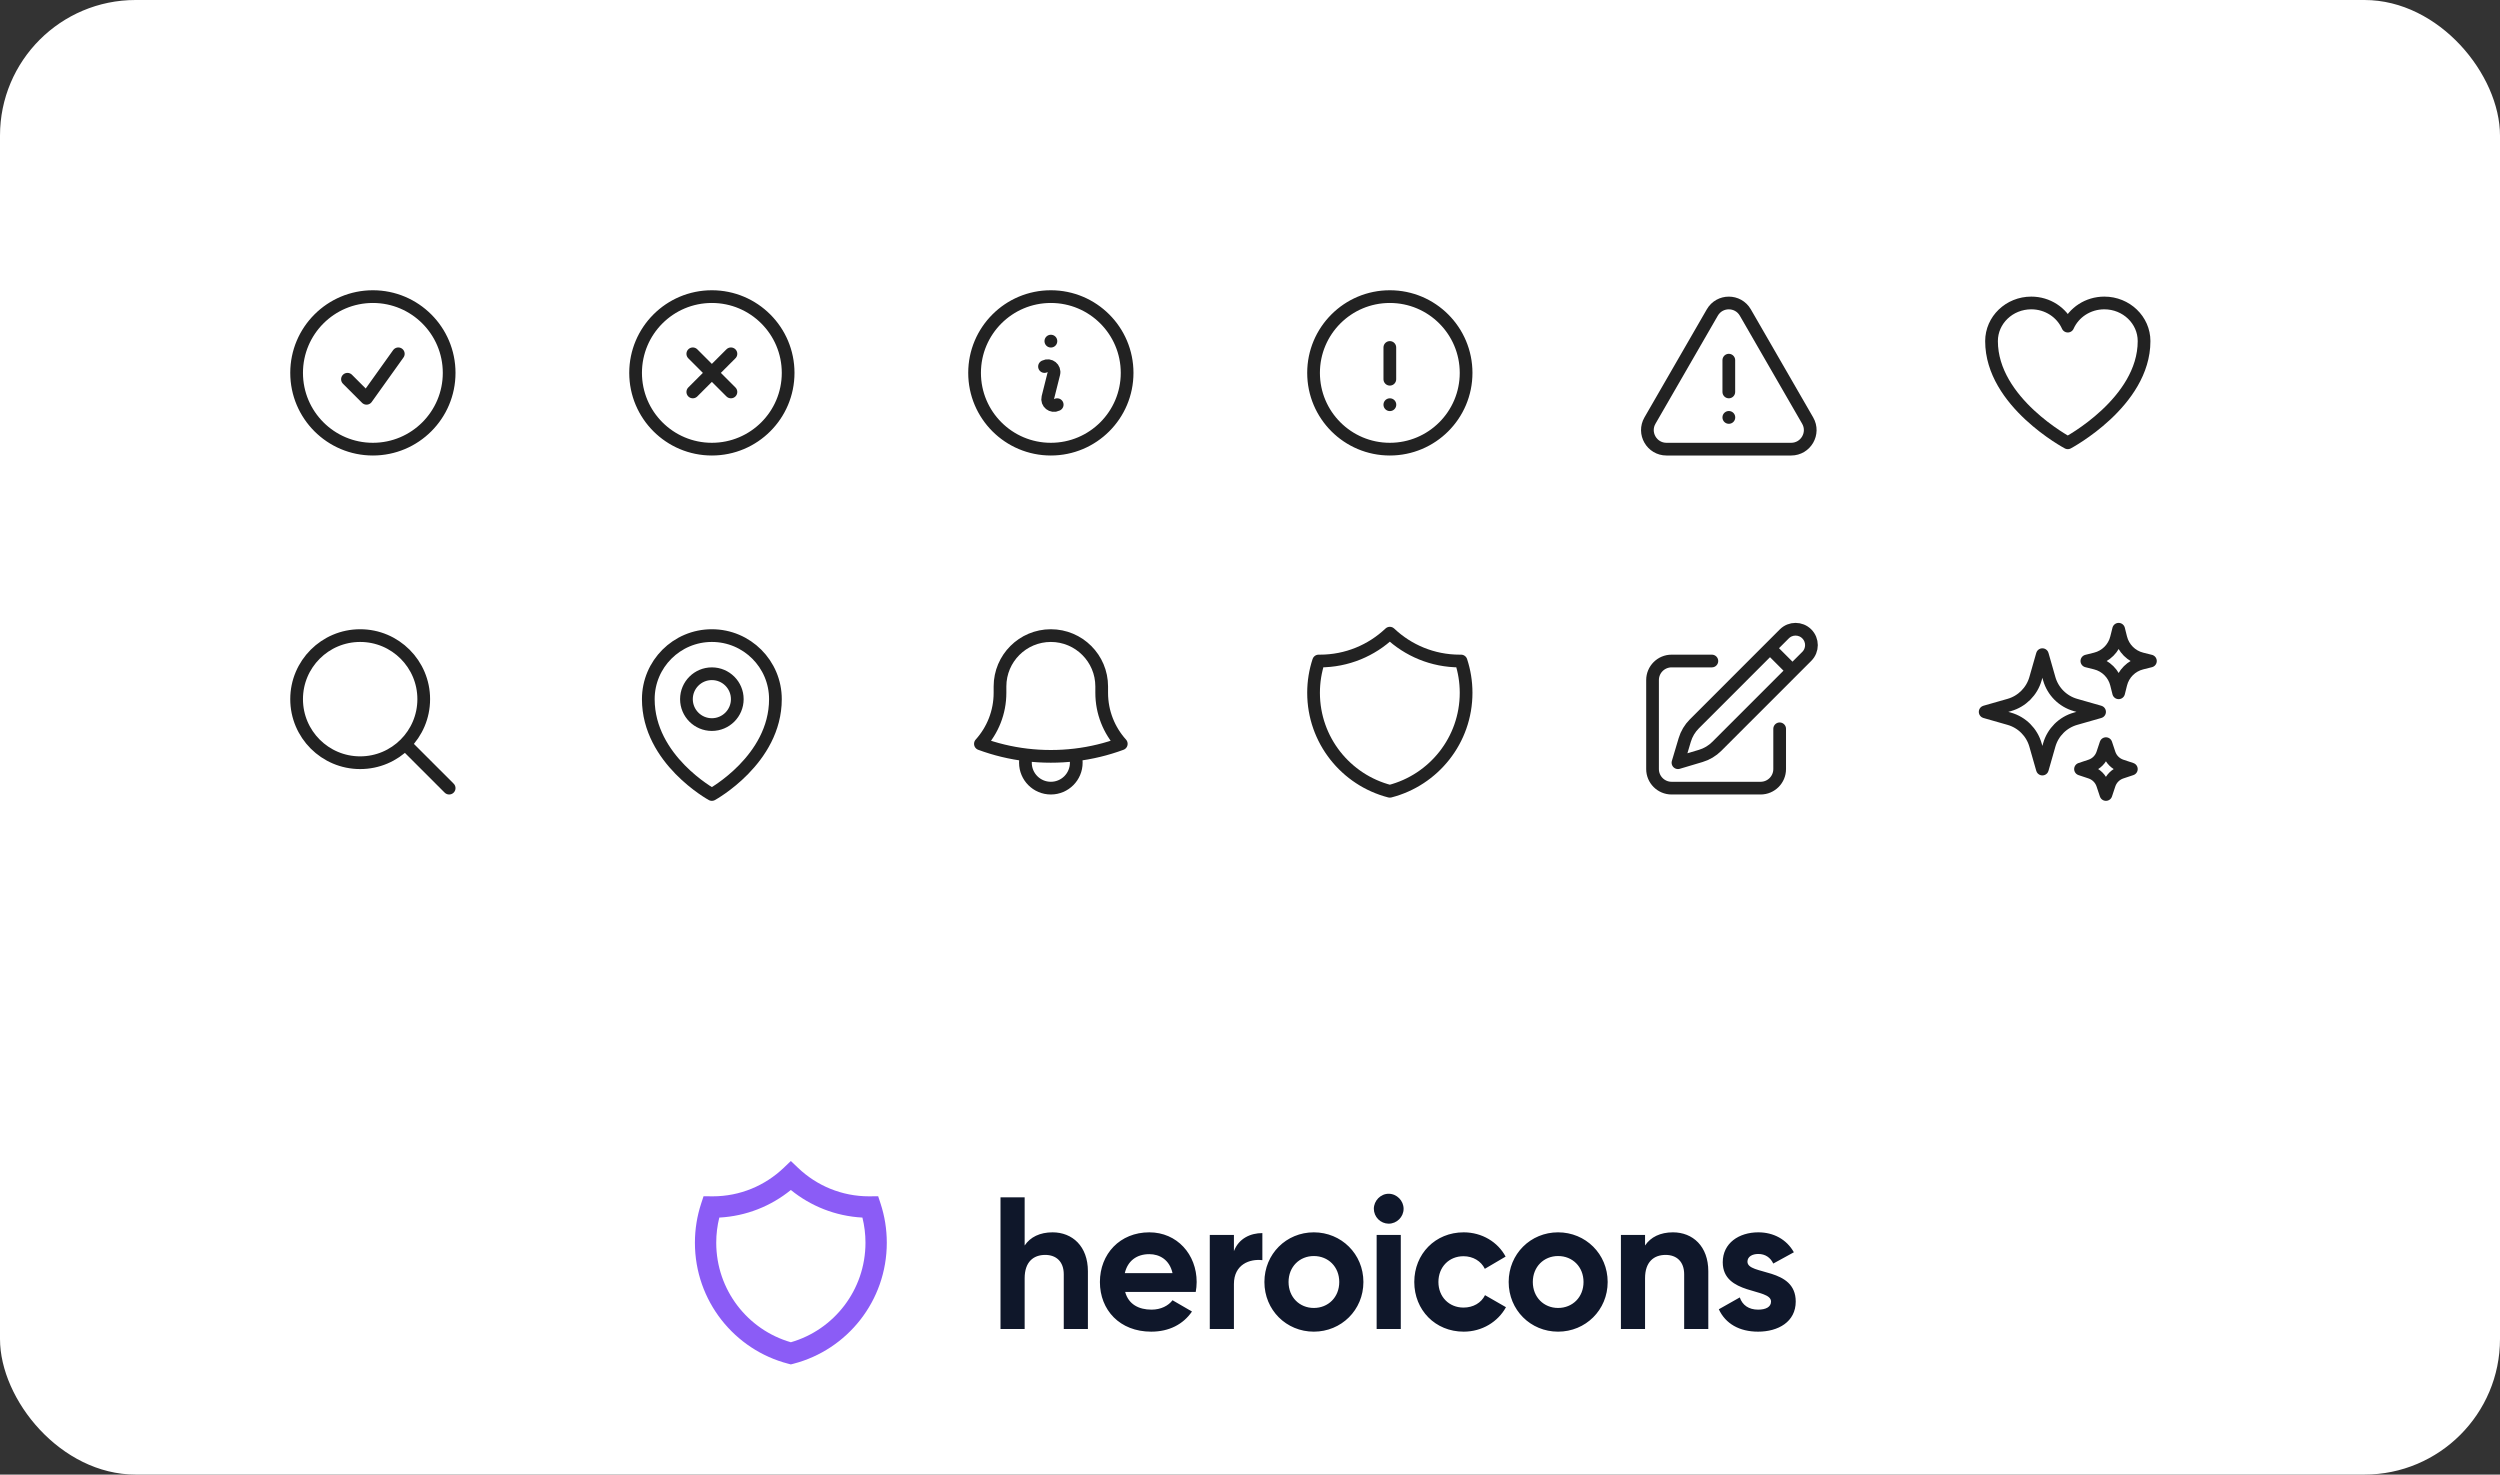 <svg width="295" height="174" viewBox="0 0 295 174" fill="none" xmlns="http://www.w3.org/2000/svg">
<rect x="0" y="0" width="295" height="174" fill="#333333" stroke="none"/>
<rect width="295" height="174" rx="16" fill="white"/>
<path d="M41 44.75L43.25 47L47 41.75M53 44C53 48.971 48.971 53 44 53C39.029 53 35 48.971 35 44C35 39.029 39.029 35 44 35C48.971 35 53 39.029 53 44Z" stroke="#222222" stroke-width="1.5" stroke-linecap="round" stroke-linejoin="round"/>
<path d="M81.75 41.75L86.25 46.25M86.25 41.75L81.75 46.25M93 44C93 48.971 88.971 53 84 53C79.029 53 75 48.971 75 44C75 39.029 79.029 35 84 35C88.971 35 93 39.029 93 44Z" stroke="#222222" stroke-width="1.5" stroke-linecap="round" stroke-linejoin="round"/>
<path d="M123.25 43.25L123.291 43.229C123.865 42.943 124.51 43.46 124.355 44.082L123.645 46.918C123.49 47.54 124.135 48.057 124.709 47.771L124.75 47.75M133 44C133 48.971 128.971 53 124 53C119.029 53 115 48.971 115 44C115 39.029 119.029 35 124 35C128.971 35 133 39.029 133 44ZM124 40.25H124.008V40.258H124V40.25Z" stroke="#222222" stroke-width="1.5" stroke-linecap="round" stroke-linejoin="round"/>
<path d="M164 41V44.75M173 44C173 48.971 168.971 53 164 53C159.029 53 155 48.971 155 44C155 39.029 159.029 35 164 35C168.971 35 173 39.029 173 44ZM164 47.75H164.008V47.758H164V47.75Z" stroke="#222222" stroke-width="1.5" stroke-linecap="round" stroke-linejoin="round"/>
<path d="M204 42.5V46.25M194.697 49.626C193.831 51.126 194.914 53 196.645 53H211.354C213.086 53 214.168 51.126 213.303 49.626L205.949 36.878C205.083 35.377 202.917 35.377 202.051 36.878L194.697 49.626ZM204 49.25H204.007V49.258H204V49.25Z" stroke="#222222" stroke-width="1.5" stroke-linecap="round" stroke-linejoin="round"/>
<path d="M253 40.25C253 37.765 250.901 35.75 248.312 35.75C246.377 35.75 244.715 36.876 244 38.483C243.285 36.876 241.623 35.75 239.688 35.75C237.099 35.75 235 37.765 235 40.25C235 47.471 244 52.25 244 52.25C244 52.25 253 47.471 253 40.25Z" stroke="#222222" stroke-width="1.5" stroke-linecap="round" stroke-linejoin="round"/>
<path d="M53 93L47.803 87.803M47.803 87.803C49.16 86.446 50 84.571 50 82.5C50 78.358 46.642 75 42.5 75C38.358 75 35 78.358 35 82.5C35 86.642 38.358 90 42.5 90C44.571 90 46.446 89.16 47.803 87.803Z" stroke="#222222" stroke-width="1.5" stroke-linecap="round" stroke-linejoin="round"/>
<path d="M87 82.5C87 84.157 85.657 85.5 84 85.5C82.343 85.5 81 84.157 81 82.5C81 80.843 82.343 79.5 84 79.5C85.657 79.5 87 80.843 87 82.5Z" stroke="#222222" stroke-width="1.5" stroke-linecap="round" stroke-linejoin="round"/>
<path d="M91.5 82.5C91.5 89.642 84 93.75 84 93.75C84 93.75 76.5 89.642 76.5 82.5C76.5 78.358 79.858 75 84 75C88.142 75 91.5 78.358 91.5 82.5Z" stroke="#222222" stroke-width="1.5" stroke-linecap="round" stroke-linejoin="round"/>
<path d="M126.857 89.082C128.751 88.857 130.578 88.412 132.311 87.772C130.874 86.177 130 84.066 130 81.75V81.049C130 81.033 130 81.016 130 81C130 77.686 127.314 75 124 75C120.686 75 118 77.686 118 81L118 81.75C118 84.066 117.125 86.177 115.688 87.772C117.421 88.412 119.248 88.857 121.143 89.082M126.857 89.082C125.92 89.193 124.967 89.25 124 89.25C123.033 89.25 122.08 89.193 121.143 89.082M126.857 89.082C126.95 89.371 127 89.68 127 90C127 91.657 125.657 93 124 93C122.343 93 121 91.657 121 90C121 89.68 121.05 89.371 121.143 89.082" stroke="#222222" stroke-width="1.5" stroke-linecap="round" stroke-linejoin="round"/>
<path d="M155.75 78C158.946 78 161.85 76.751 164 74.714C166.15 76.751 169.054 78 172.25 78C172.301 78 172.351 77.999 172.402 77.999C172.79 79.179 173 80.44 173 81.75C173 87.341 169.176 92.04 164 93.372C158.824 92.04 155 87.341 155 81.75C155 80.44 155.21 79.179 155.598 77.999C155.649 77.999 155.699 78 155.75 78Z" stroke="#222222" stroke-width="1.5" stroke-linecap="round" stroke-linejoin="round"/>
<path d="M208.862 76.487L210.549 74.799C211.281 74.067 212.469 74.067 213.201 74.799C213.933 75.531 213.933 76.719 213.201 77.451L202.582 88.07C202.054 88.598 201.401 88.987 200.685 89.2L198 90L198.8 87.315C199.013 86.599 199.402 85.947 199.931 85.418L208.862 76.487ZM208.862 76.487L211.5 79.125M210 86V90.75C210 91.993 208.993 93 207.75 93H197.25C196.007 93 195 91.993 195 90.75V80.25C195 79.007 196.007 78 197.25 78H202" stroke="#222222" stroke-width="1.5" stroke-linecap="round" stroke-linejoin="round"/>
<path d="M241.813 87.904L241 90.75L240.187 87.904C239.76 86.409 238.591 85.24 237.096 84.813L234.25 84L237.096 83.187C238.591 82.76 239.76 81.591 240.187 80.096L241 77.25L241.813 80.096C242.24 81.591 243.409 82.76 244.904 83.187L247.75 84L244.904 84.813C243.409 85.24 242.24 86.409 241.813 87.904Z" stroke="#222222" stroke-width="1.5" stroke-linecap="round" stroke-linejoin="round"/>
<path d="M250.259 80.715L250 81.75L249.741 80.715C249.439 79.505 248.495 78.561 247.285 78.259L246.25 78L247.285 77.741C248.495 77.439 249.439 76.495 249.741 75.285L250 74.25L250.259 75.285C250.561 76.495 251.505 77.439 252.715 77.741L253.75 78L252.715 78.259C251.505 78.561 250.561 79.505 250.259 80.715Z" stroke="#222222" stroke-width="1.5" stroke-linecap="round" stroke-linejoin="round"/>
<path d="M248.894 92.567L248.5 93.75L248.106 92.567C247.882 91.895 247.355 91.368 246.683 91.144L245.5 90.75L246.683 90.356C247.355 90.132 247.882 89.605 248.106 88.933L248.5 87.75L248.894 88.933C249.118 89.605 249.645 90.132 250.317 90.356L251.5 90.75L250.317 91.144C249.645 91.368 249.118 91.895 248.894 92.567Z" stroke="#222222" stroke-width="1.5" stroke-linecap="round" stroke-linejoin="round"/>
<path fill-rule="evenodd" clip-rule="evenodd" d="M93.321 137L94.186 137.823C96.366 139.897 99.307 141.167 102.546 141.167C102.597 141.167 102.649 141.167 102.7 141.166L103.623 141.155L103.911 142.035C104.386 143.486 104.642 145.035 104.642 146.642C104.642 153.513 99.964 159.283 93.635 160.919L93.321 161L93.008 160.919C86.678 159.283 82 153.513 82 146.642C82 145.035 82.257 143.486 82.731 142.035L83.02 141.155L83.942 141.166C83.993 141.167 84.045 141.167 84.097 141.167C87.335 141.167 90.276 139.897 92.456 137.823L93.321 137ZM84.877 143.674C84.641 144.623 84.516 145.617 84.516 146.642C84.516 152.218 88.236 156.924 93.321 158.386C98.406 156.924 102.126 152.218 102.126 146.642C102.126 145.617 102.001 144.623 101.765 143.674C98.574 143.505 95.652 142.313 93.321 140.418C90.99 142.313 88.068 143.505 84.877 143.674Z" fill="#8B5CF6"/>
<path d="M124.199 145.415C122.72 145.415 121.571 145.97 120.909 146.969V141.286H118.06V156.825H120.909V150.831C120.909 148.9 121.947 148.079 123.338 148.079C124.619 148.079 125.524 148.856 125.524 150.365V156.825H128.373V150.01C128.373 147.058 126.54 145.415 124.199 145.415ZM132.771 152.452H141.096C141.162 152.074 141.206 151.697 141.206 151.275C141.206 148.012 138.888 145.415 135.619 145.415C132.152 145.415 129.789 147.968 129.789 151.275C129.789 154.583 132.13 157.136 135.84 157.136C137.96 157.136 139.616 156.27 140.654 154.76L138.358 153.429C137.872 154.072 136.989 154.538 135.884 154.538C134.383 154.538 133.168 153.917 132.771 152.452V152.452ZM132.726 150.232C133.058 148.811 134.096 147.99 135.619 147.99C136.812 147.99 138.004 148.634 138.358 150.232H132.726ZM145.603 147.635V145.726H142.754V156.825H145.603V151.52C145.603 149.189 147.48 148.523 148.959 148.7V145.504C147.568 145.504 146.177 146.125 145.603 147.635ZM155.03 157.136C158.276 157.136 160.882 154.583 160.882 151.275C160.882 147.968 158.276 145.415 155.03 145.415C151.784 145.415 149.2 147.968 149.2 151.275C149.2 154.583 151.784 157.136 155.03 157.136ZM155.03 154.339C153.351 154.339 152.049 153.073 152.049 151.275C152.049 149.477 153.351 148.212 155.03 148.212C156.73 148.212 158.033 149.477 158.033 151.275C158.033 153.073 156.73 154.339 155.03 154.339ZM163.858 144.394C164.829 144.394 165.624 143.595 165.624 142.64C165.624 141.686 164.829 140.864 163.858 140.864C162.908 140.864 162.113 141.686 162.113 142.64C162.118 143.104 162.303 143.547 162.629 143.875C162.955 144.203 163.396 144.389 163.858 144.394V144.394ZM162.444 156.825H165.293V145.726H162.444V156.825ZM172.714 157.136C174.879 157.136 176.756 155.981 177.705 154.25L175.232 152.829C174.79 153.739 173.841 154.294 172.692 154.294C170.992 154.294 169.733 153.029 169.733 151.275C169.733 149.499 170.992 148.234 172.692 148.234C173.819 148.234 174.768 148.811 175.21 149.721L177.661 148.279C176.756 146.569 174.879 145.415 172.714 145.415C169.358 145.415 166.885 147.968 166.885 151.275C166.885 154.583 169.358 157.136 172.714 157.136ZM183.853 157.136C187.099 157.136 189.705 154.583 189.705 151.275C189.705 147.968 187.099 145.415 183.853 145.415C180.607 145.415 178.023 147.968 178.023 151.275C178.023 154.583 180.607 157.136 183.853 157.136ZM183.853 154.339C182.175 154.339 180.872 153.073 180.872 151.275C180.872 149.477 182.175 148.212 183.853 148.212C185.554 148.212 186.856 149.477 186.856 151.275C186.856 153.073 185.554 154.339 183.853 154.339ZM197.407 145.415C195.927 145.415 194.779 145.97 194.116 146.969V145.726H191.268V156.825H194.116V150.831C194.116 148.9 195.154 148.079 196.545 148.079C197.826 148.079 198.732 148.856 198.732 150.365V156.825H201.58V150.01C201.58 147.058 199.748 145.415 197.407 145.415ZM206.199 148.878C206.199 148.279 206.773 147.968 207.48 147.968C208.297 147.968 208.915 148.39 209.246 149.1L211.676 147.768C210.814 146.236 209.269 145.415 207.48 145.415C205.205 145.415 203.284 146.68 203.284 148.945C203.284 152.851 208.981 151.963 208.981 153.584C208.981 154.228 208.363 154.538 207.458 154.538C206.354 154.538 205.603 154.006 205.294 153.096L202.82 154.494C203.615 156.203 205.249 157.136 207.458 157.136C209.821 157.136 211.896 155.981 211.896 153.584C211.896 149.499 206.199 150.521 206.199 148.878V148.878Z" fill="#0F172A"/>
</svg>
